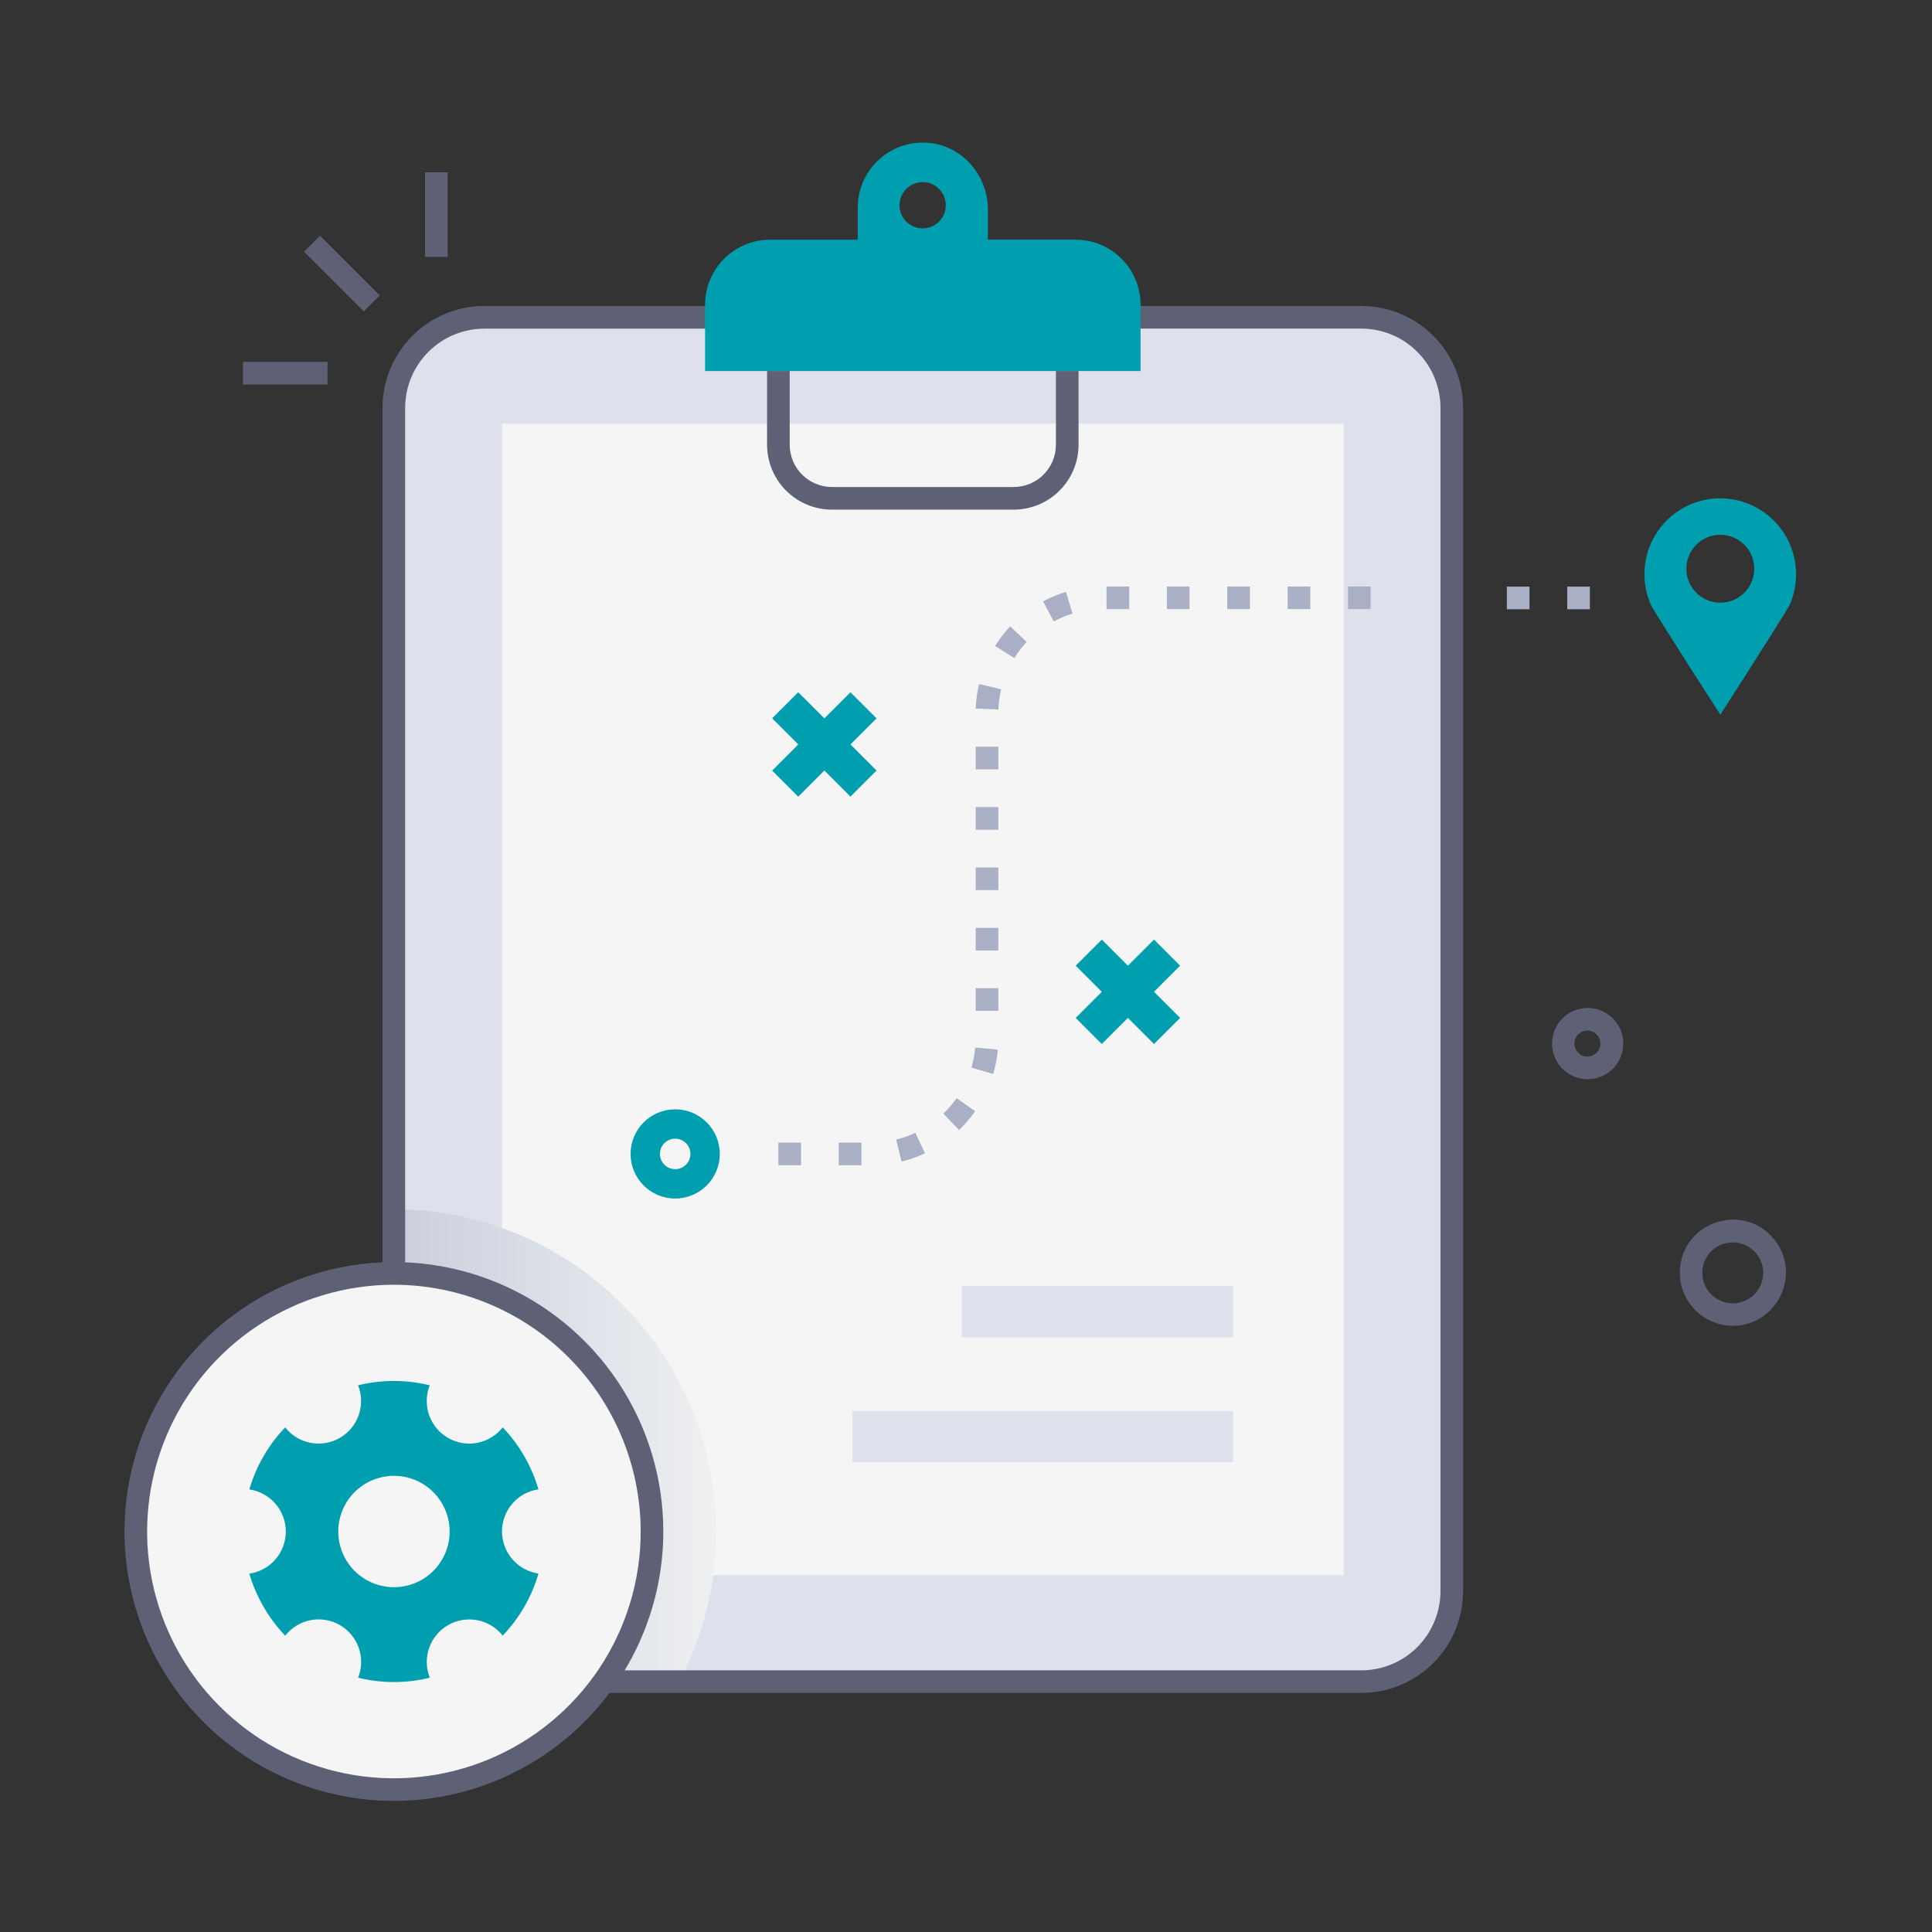 <svg width="148" height="148" viewBox="0 0 148 148" fill="none" xmlns="http://www.w3.org/2000/svg">
<rect x="0" y="0" width="148" height="148" fill="#333333" stroke="none"/>
<path d="M103.837 24.313H37.546C33.477 24.313 30.178 27.612 30.178 31.681V121.45C30.178 125.519 33.477 128.818 37.546 128.818H103.837C107.906 128.818 111.205 125.519 111.205 121.45V31.681C111.205 27.612 107.906 24.313 103.837 24.313Z" fill="#DEE1EC"/>
<path d="M102.929 32.462H38.451V120.663H102.929V32.462Z" fill="#F5F5F5"/>
<path style="mix-blend-mode:multiply" d="M54.864 117.319C54.871 121.326 53.899 125.273 52.031 128.818H37.546C36.578 128.818 35.62 128.628 34.725 128.257C33.831 127.887 33.019 127.344 32.334 126.66C31.65 125.975 31.107 125.162 30.737 124.268C30.367 123.373 30.177 122.415 30.178 121.447V92.633C36.723 92.64 42.998 95.243 47.626 99.871C52.254 104.499 54.857 110.774 54.864 117.319Z" fill="url(#paint0_linear_1131_1165)"/>
<path d="M104.276 129.685H37.107C35.037 129.685 33.052 128.863 31.588 127.399C30.125 125.935 29.302 123.95 29.302 121.88V31.242C29.302 29.172 30.125 27.187 31.588 25.723C33.052 24.259 35.037 23.437 37.107 23.437H104.276C106.346 23.437 108.331 24.259 109.795 25.723C111.259 27.187 112.081 29.172 112.081 31.242V121.886C112.08 123.955 111.257 125.939 109.793 127.401C108.33 128.864 106.345 129.685 104.276 129.685ZM37.107 25.177C35.497 25.177 33.953 25.817 32.815 26.955C31.676 28.094 31.037 29.638 31.037 31.248V121.886C31.037 123.496 31.676 125.04 32.815 126.178C33.953 127.317 35.497 127.956 37.107 127.956H104.276C105.886 127.956 107.43 127.317 108.569 126.178C109.707 125.04 110.347 123.496 110.347 121.886V31.242C110.347 29.632 109.707 28.088 108.569 26.95C107.43 25.811 105.886 25.172 104.276 25.172L37.107 25.177Z" fill="#5E6175"/>
<path d="M82.383 18.361H75.677V16.049C75.677 13.363 73.615 11.051 70.93 10.927C70.257 10.895 69.584 10.999 68.952 11.235C68.321 11.47 67.743 11.831 67.255 12.296C66.767 12.76 66.378 13.319 66.112 13.938C65.846 14.558 65.708 15.224 65.707 15.898V18.364H58.989C58.335 18.364 57.688 18.493 57.083 18.743C56.479 18.994 55.93 19.361 55.468 19.823C55.006 20.286 54.639 20.835 54.389 21.439C54.139 22.043 54.011 22.691 54.011 23.345V28.424H87.372V23.342C87.372 22.687 87.243 22.038 86.993 21.433C86.742 20.828 86.374 20.279 85.911 19.816C85.448 19.353 84.897 18.987 84.292 18.737C83.686 18.488 83.038 18.36 82.383 18.361ZM70.679 17.494C70.328 17.494 69.985 17.39 69.694 17.195C69.402 17 69.175 16.724 69.041 16.399C68.907 16.076 68.872 15.719 68.941 15.375C69.01 15.032 69.178 14.716 69.427 14.468C69.675 14.22 69.991 14.052 70.335 13.984C70.679 13.916 71.035 13.951 71.359 14.086C71.682 14.22 71.959 14.448 72.153 14.74C72.348 15.031 72.451 15.374 72.451 15.725C72.451 16.193 72.266 16.643 71.936 16.975C71.606 17.307 71.158 17.495 70.69 17.497L70.679 17.494Z" fill="#009FAF"/>
<path d="M77.654 39.041H63.727C62.41 39.038 61.148 38.514 60.217 37.583C59.286 36.651 58.762 35.389 58.761 34.072V28.421H60.495V34.072C60.496 34.929 60.836 35.751 61.442 36.357C62.048 36.964 62.87 37.305 63.727 37.306H77.654C78.511 37.306 79.334 36.965 79.94 36.358C80.546 35.752 80.888 34.929 80.888 34.072V28.421H82.623V34.072C82.621 35.389 82.097 36.652 81.165 37.584C80.234 38.515 78.971 39.039 77.654 39.041Z" fill="#5E6175"/>
<path d="M65.987 89.263H64.253V87.528H65.987V89.263ZM61.362 89.263H59.628V87.528H61.362V89.263ZM69.063 88.973L68.649 87.297C69.156 87.173 69.649 86.999 70.121 86.777L70.858 88.349C70.281 88.617 69.68 88.829 69.063 88.982V88.973ZM73.462 86.557L72.266 85.311C72.643 84.95 72.985 84.553 73.286 84.126L74.702 85.126C74.337 85.645 73.921 86.127 73.462 86.566V86.557ZM76.078 82.273L74.416 81.782C74.563 81.282 74.66 80.769 74.705 80.249L76.44 80.406C76.382 81.041 76.261 81.67 76.078 82.282V82.273ZM76.477 77.437H74.743V75.703H76.477V77.437ZM76.477 72.812H74.743V71.078H76.477V72.812ZM76.477 68.187H74.743V66.453H76.477V68.187ZM76.477 63.562H74.743V61.828H76.477V63.562ZM76.477 58.937H74.743V57.203H76.477V58.937ZM76.477 54.347L74.743 54.28C74.768 53.646 74.855 53.016 75.003 52.398L76.688 52.8C76.571 53.307 76.502 53.824 76.483 54.344L76.477 54.347ZM77.697 50.41L76.228 49.485C76.564 48.947 76.951 48.444 77.385 47.981L78.645 49.172C78.291 49.556 77.975 49.973 77.703 50.418L77.697 50.41ZM80.718 47.597L79.903 46.068C80.462 45.767 81.051 45.524 81.66 45.342L82.16 47.002C81.663 47.155 81.181 47.358 80.724 47.606L80.718 47.597ZM107.89 44.929C107.895 47.244 107.898 47.253 107.892 44.938L107.89 44.929ZM104.999 46.663H103.265V44.929H104.999V46.663ZM100.374 46.663H98.64V44.929H100.374V46.663ZM95.749 46.663H94.015V44.929H95.749V46.663ZM91.124 46.663H89.39V44.929H91.124V46.663ZM86.499 46.663H84.765V44.929H86.499V46.663Z" fill="#A9AFC4"/>
<path d="M121.791 46.672H120.056V44.938H121.791V46.672ZM117.166 46.672H115.431V44.938H117.166V46.672Z" fill="#A9AFC4"/>
<path d="M30.178 137.094C41.098 137.094 49.95 128.242 49.95 117.322C49.95 106.402 41.098 97.55 30.178 97.55C19.258 97.55 10.406 106.402 10.406 117.322C10.406 128.242 19.258 137.094 30.178 137.094Z" fill="#F5F5F5"/>
<path d="M30.178 137.958C26.096 137.959 22.105 136.749 18.711 134.481C15.316 132.213 12.67 128.99 11.108 125.218C9.545 121.447 9.136 117.297 9.933 113.293C10.729 109.289 12.695 105.611 15.581 102.725C18.468 99.838 22.146 97.873 26.149 97.076C30.153 96.28 34.303 96.689 38.075 98.251C41.846 99.814 45.069 102.46 47.337 105.854C49.605 109.249 50.815 113.24 50.814 117.322C50.807 122.793 48.631 128.038 44.763 131.906C40.894 135.775 35.649 137.951 30.178 137.958ZM30.178 98.417C26.439 98.416 22.784 99.525 19.674 101.602C16.565 103.679 14.142 106.631 12.71 110.085C11.279 113.54 10.904 117.341 11.633 121.008C12.363 124.675 14.163 128.044 16.807 130.688C19.45 133.333 22.819 135.133 26.486 135.863C30.153 136.593 33.955 136.218 37.409 134.788C40.864 133.357 43.816 130.934 45.894 127.825C47.971 124.716 49.08 121.061 49.08 117.322C49.074 112.31 47.081 107.506 43.537 103.962C39.994 100.418 35.19 98.424 30.178 98.417Z" fill="#5E6175"/>
<path d="M38.509 109.341C38.025 109.957 37.335 110.378 36.566 110.527C35.796 110.676 34.999 110.543 34.32 110.151C33.641 109.76 33.126 109.137 32.869 108.397C32.612 107.657 32.631 106.848 32.921 106.121C31.118 105.676 29.233 105.676 27.429 106.121C27.719 106.848 27.738 107.655 27.481 108.395C27.224 109.135 26.71 109.757 26.032 110.149C25.353 110.54 24.557 110.674 23.788 110.526C23.019 110.378 22.329 109.959 21.845 109.344C20.561 110.685 19.62 112.316 19.101 114.099C19.877 114.21 20.586 114.598 21.099 115.19C21.612 115.782 21.895 116.54 21.895 117.323C21.895 118.107 21.612 118.864 21.099 119.456C20.586 120.049 19.877 120.436 19.101 120.548C19.625 122.329 20.567 123.959 21.847 125.303C22.33 124.685 23.02 124.263 23.79 124.113C24.559 123.963 25.357 124.096 26.036 124.487C26.716 124.879 27.231 125.502 27.487 126.243C27.744 126.984 27.724 127.792 27.432 128.52C29.236 128.964 31.12 128.964 32.924 128.52C32.634 127.793 32.616 126.985 32.873 126.246C33.129 125.506 33.644 124.883 34.322 124.492C35 124.101 35.797 123.967 36.566 124.114C37.334 124.262 38.024 124.682 38.509 125.297C39.793 123.956 40.734 122.323 41.249 120.539C40.474 120.427 39.764 120.04 39.251 119.448C38.738 118.855 38.456 118.098 38.456 117.315C38.456 116.531 38.738 115.774 39.251 115.181C39.764 114.589 40.474 114.202 41.249 114.09C40.727 112.312 39.787 110.683 38.509 109.341ZM32.312 121.016C31.581 121.438 30.741 121.633 29.899 121.578C29.058 121.523 28.251 121.219 27.581 120.706C26.912 120.192 26.41 119.492 26.139 118.693C25.867 117.894 25.839 117.032 26.057 116.217C26.275 115.402 26.73 114.67 27.364 114.114C27.999 113.557 28.784 113.201 29.62 113.091C30.457 112.981 31.307 113.121 32.064 113.493C32.821 113.866 33.45 114.455 33.872 115.186C34.153 115.671 34.335 116.207 34.408 116.762C34.482 117.318 34.445 117.883 34.3 118.424C34.155 118.966 33.905 119.473 33.564 119.918C33.222 120.363 32.797 120.736 32.312 121.016Z" fill="#009FAF"/>
<path d="M51.722 91.812C53.609 91.812 55.139 90.282 55.139 88.395C55.139 86.508 53.609 84.979 51.722 84.979C49.835 84.979 48.305 86.508 48.305 88.395C48.305 90.282 49.835 91.812 51.722 91.812Z" fill="#009FAF"/>
<path d="M51.722 89.563C52.367 89.563 52.89 89.04 52.89 88.395C52.89 87.75 52.367 87.228 51.722 87.228C51.077 87.228 50.554 87.75 50.554 88.395C50.554 89.04 51.077 89.563 51.722 89.563Z" fill="#F5F5F5"/>
<path d="M88.402 71.978L82.403 77.977L84.402 79.976L90.401 73.977L88.402 71.978Z" fill="#009FAF"/>
<path d="M84.402 71.977L82.403 73.976L88.402 79.975L90.401 77.976L84.402 71.977Z" fill="#009FAF"/>
<path d="M65.15 53.032L59.15 59.031L61.149 61.03L67.148 55.031L65.15 53.032Z" fill="#009FAF"/>
<path d="M61.149 53.027L59.15 55.026L65.15 61.025L67.148 59.026L61.149 53.027Z" fill="#009FAF"/>
<path d="M94.454 98.521H73.682V102.447H94.454V98.521Z" fill="#DEE1EC"/>
<path d="M94.454 108.089H65.299V112.015H94.454V108.089Z" fill="#DEE1EC"/>
<path d="M132.171 38.185C131.172 38.118 130.172 38.31 129.268 38.743C128.365 39.176 127.589 39.835 127.016 40.657C126.442 41.478 126.091 42.434 125.996 43.431C125.901 44.428 126.066 45.433 126.474 46.348C126.702 46.863 131.784 54.748 131.784 54.748C134.073 51.193 137.149 46.34 137.094 46.34C137.47 45.485 137.636 44.552 137.576 43.62C137.516 42.688 137.233 41.784 136.75 40.984C136.267 40.184 135.599 39.513 134.802 39.026C134.005 38.538 133.103 38.25 132.171 38.185ZM131.784 46.169C131.269 46.169 130.766 46.017 130.338 45.731C129.91 45.445 129.577 45.038 129.38 44.563C129.183 44.088 129.132 43.565 129.232 43.06C129.332 42.555 129.58 42.092 129.944 41.728C130.308 41.364 130.771 41.116 131.276 41.016C131.781 40.916 132.304 40.967 132.779 41.164C133.255 41.361 133.661 41.694 133.947 42.122C134.233 42.55 134.385 43.053 134.385 43.568C134.385 44.258 134.111 44.919 133.623 45.407C133.135 45.895 132.474 46.169 131.784 46.169Z" fill="#009FAF"/>
<path d="M121.626 82.672C121.075 82.673 120.536 82.507 120.081 82.195C119.626 81.884 119.276 81.443 119.077 80.929C118.878 80.415 118.839 79.852 118.966 79.316C119.093 78.779 119.379 78.294 119.787 77.923C120.195 77.553 120.706 77.314 121.252 77.24C121.798 77.165 122.354 77.257 122.846 77.505C123.339 77.752 123.745 78.143 124.011 78.626C124.277 79.109 124.391 79.66 124.337 80.209C124.271 80.882 123.957 81.507 123.456 81.962C122.955 82.417 122.303 82.67 121.626 82.672ZM121.626 78.949C121.367 78.943 121.115 79.038 120.925 79.215C120.735 79.392 120.622 79.636 120.609 79.895C120.597 80.154 120.686 80.408 120.858 80.602C121.031 80.797 121.272 80.916 121.531 80.935C121.663 80.944 121.796 80.927 121.921 80.885C122.047 80.842 122.163 80.775 122.262 80.687C122.361 80.599 122.442 80.492 122.499 80.373C122.557 80.253 122.59 80.123 122.596 79.991C122.602 79.858 122.582 79.726 122.536 79.601C122.491 79.477 122.421 79.362 122.33 79.265C122.24 79.168 122.131 79.09 122.01 79.036C121.889 78.981 121.759 78.952 121.626 78.949Z" fill="#5E6175"/>
<path d="M132.746 101.562C132.179 101.561 131.618 101.442 131.1 101.211C130.582 100.981 130.117 100.645 129.736 100.225C129.355 99.805 129.066 99.31 128.888 98.772C128.709 98.233 128.645 97.663 128.699 97.099C129.049 93.526 133.581 92.104 135.888 94.914C138.091 97.605 136.105 101.562 132.746 101.562ZM132.512 99.828C132.971 99.873 133.433 99.78 133.84 99.562C134.247 99.344 134.58 99.01 134.797 98.603C135.014 98.196 135.105 97.734 135.059 97.274C135.013 96.815 134.832 96.38 134.539 96.024C134.246 95.667 133.854 95.406 133.412 95.273C132.97 95.139 132.499 95.14 132.058 95.275C131.616 95.409 131.225 95.672 130.933 96.029C130.64 96.386 130.461 96.822 130.416 97.281C130.386 97.586 130.417 97.894 130.506 98.187C130.595 98.48 130.741 98.752 130.936 98.989C131.131 99.226 131.37 99.421 131.64 99.565C131.911 99.709 132.207 99.798 132.512 99.828Z" fill="#5E6175"/>
<path d="M24.515 18.056L23.288 19.282L27.867 23.861L29.093 22.634L24.515 18.056Z" fill="#5E6175"/>
<path d="M25.088 27.721H18.613V29.456H25.088V27.721Z" fill="#5E6175"/>
<path d="M34.294 13.201H32.56V19.677H34.294V13.201Z" fill="#5E6175"/>
<defs>
<linearGradient id="paint0_linear_1131_1165" x1="30.178" y1="110.725" x2="54.864" y2="110.725" gradientUnits="userSpaceOnUse">
<stop stop-color="#CACFDD"/>
<stop offset="1" stop-color="#EEF0F1"/>
</linearGradient>
</defs>
</svg>
